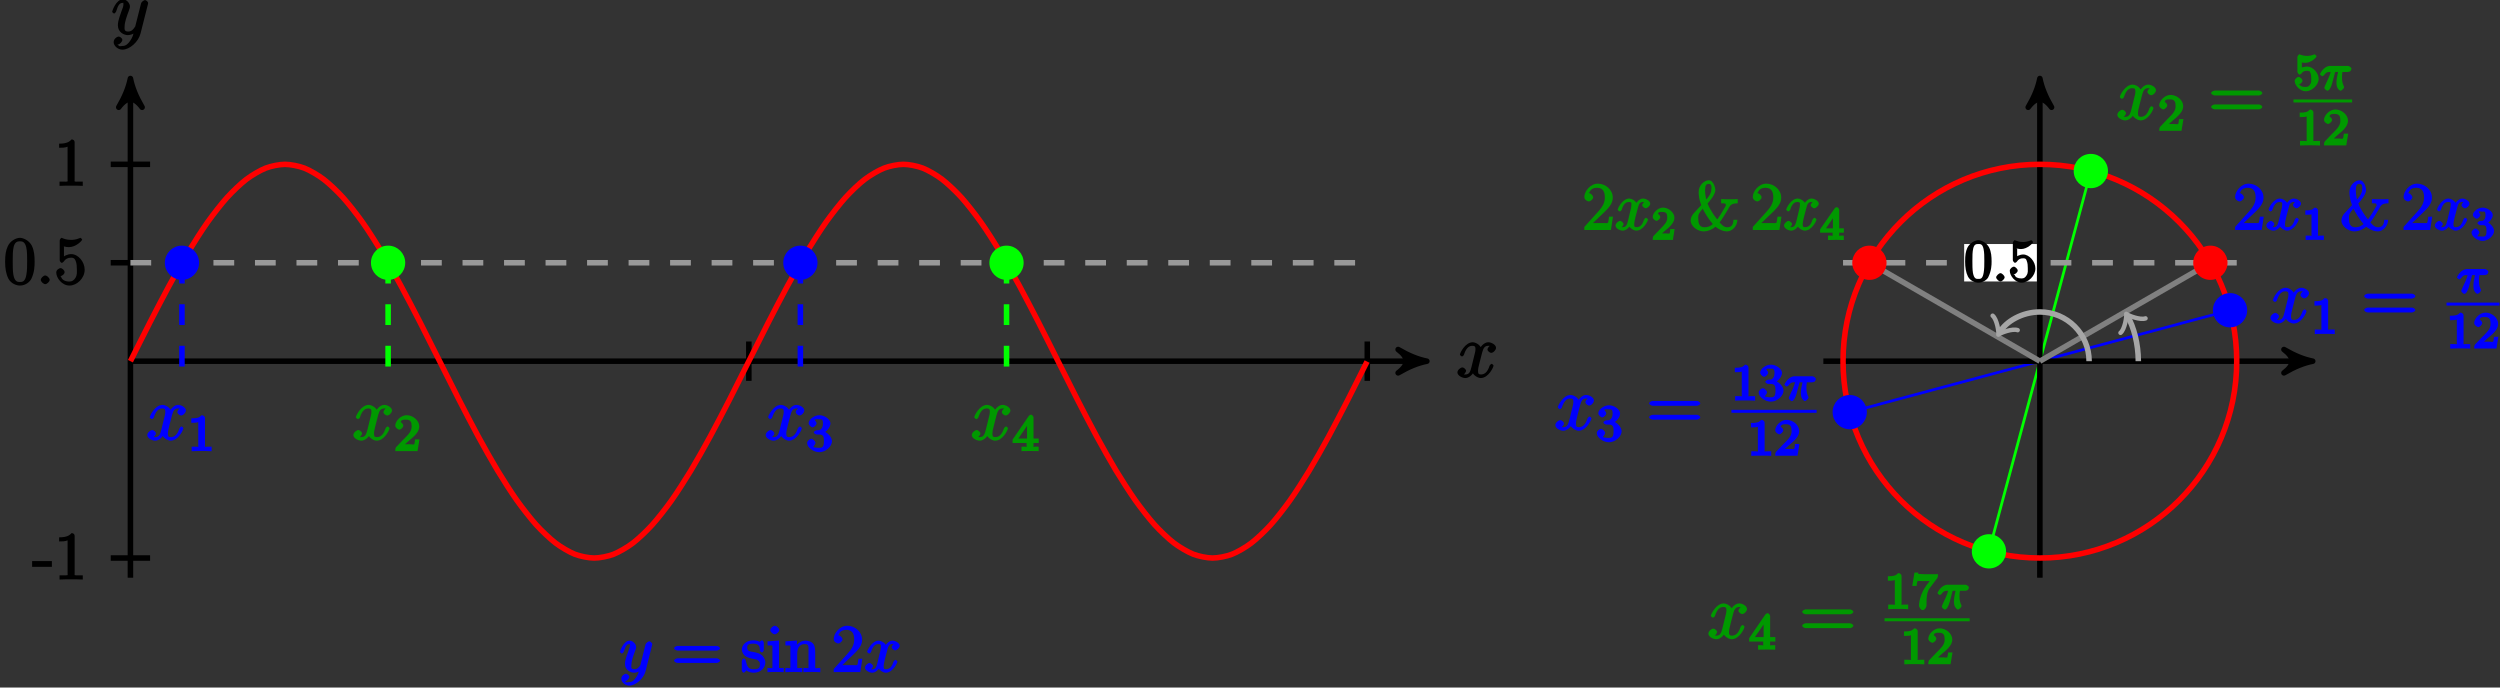 <?xml version="1.0" encoding="UTF-8"?>
<svg xmlns="http://www.w3.org/2000/svg" xmlns:xlink="http://www.w3.org/1999/xlink" width="360pt" height="99pt" viewBox="0 0 360 99" version="1.1">
<rect x="0" y="0" width="360" height="99" fill="#333333" stroke="none"/>
<defs>
<g>
<symbol overflow="visible" id="glyph0-0">
<path style="stroke:none;" d=""/>
</symbol>
<symbol overflow="visible" id="glyph0-1">
<path style="stroke:none;" d="M 5.109 -4.688 C 4.766 -4.625 4.453 -4.219 4.453 -4.016 C 4.453 -3.75 4.828 -3.516 4.984 -3.516 C 5.312 -3.516 5.688 -3.953 5.688 -4.234 C 5.688 -4.688 5.016 -5.047 4.562 -5.047 C 3.906 -5.047 3.375 -4.25 3.266 -4.047 L 3.609 -4.047 C 3.359 -4.859 2.531 -5.047 2.344 -5.047 C 1.234 -5.047 0.484 -3.484 0.484 -3.25 C 0.484 -3.203 0.703 -3 0.781 -3 C 0.859 -3 1 -3.109 1.062 -3.234 C 1.438 -4.453 1.984 -4.531 2.297 -4.531 C 2.781 -4.531 2.719 -4.234 2.719 -3.969 C 2.719 -3.734 2.641 -3.484 2.516 -2.969 L 2.156 -1.5 C 1.984 -0.844 1.859 -0.406 1.281 -0.406 C 1.234 -0.406 1.078 -0.359 0.844 -0.5 L 0.734 -0.25 C 1.125 -0.328 1.375 -0.797 1.375 -0.922 C 1.375 -1.141 1.047 -1.422 0.844 -1.422 C 0.578 -1.422 0.125 -1.047 0.125 -0.703 C 0.125 -0.25 0.812 0.109 1.266 0.109 C 1.781 0.109 2.266 -0.344 2.5 -0.781 L 2.203 -0.891 C 2.375 -0.266 3.094 0.109 3.484 0.109 C 4.594 0.109 5.328 -1.453 5.328 -1.688 C 5.328 -1.75 5.125 -1.938 5.062 -1.938 C 4.969 -1.938 4.781 -1.734 4.75 -1.641 C 4.453 -0.703 4 -0.406 3.516 -0.406 C 3.141 -0.406 3.094 -0.531 3.094 -0.984 C 3.094 -1.219 3.141 -1.391 3.312 -2.094 L 3.688 -3.562 C 3.859 -4.203 4.062 -4.531 4.547 -4.531 C 4.578 -4.531 4.75 -4.578 4.969 -4.438 Z M 5.109 -4.688 "/>
</symbol>
<symbol overflow="visible" id="glyph0-2">
<path style="stroke:none;" d="M 2.703 0.953 C 2.406 1.359 2.125 1.672 1.594 1.672 C 1.469 1.672 1.109 1.812 1.016 1.547 C 0.812 1.469 0.875 1.469 0.891 1.469 C 1.219 1.469 1.594 1.047 1.594 0.797 C 1.594 0.547 1.234 0.312 1.062 0.312 C 0.891 0.312 0.344 0.594 0.344 1.125 C 0.344 1.672 0.984 2.203 1.594 2.203 C 2.672 2.203 3.922 1.062 4.219 -0.141 L 5.281 -4.344 C 5.281 -4.391 5.312 -4.453 5.312 -4.516 C 5.312 -4.688 5.016 -4.938 4.859 -4.938 C 4.766 -4.938 4.359 -4.75 4.281 -4.422 L 3.484 -1.266 C 3.422 -1.062 3.469 -1.156 3.375 -1.031 C 3.172 -0.734 2.938 -0.406 2.422 -0.406 C 1.812 -0.406 1.922 -0.844 1.922 -1.141 C 1.922 -1.75 2.219 -2.578 2.516 -3.359 C 2.625 -3.672 2.688 -3.828 2.688 -4.031 C 2.688 -4.484 2.203 -5.047 1.672 -5.047 C 0.688 -5.047 0.125 -3.344 0.125 -3.25 C 0.125 -3.203 0.328 -3 0.406 -3 C 0.5 -3 0.672 -3.203 0.719 -3.344 C 0.984 -4.25 1.234 -4.531 1.641 -4.531 C 1.75 -4.531 1.75 -4.688 1.75 -4.328 C 1.75 -4.047 1.641 -3.734 1.469 -3.328 C 0.953 -1.922 0.953 -1.562 0.953 -1.297 C 0.953 -0.281 1.859 0.109 2.391 0.109 C 2.703 0.109 3.203 -0.031 3.469 -0.312 L 3.297 -0.484 C 3.141 0.109 3.078 0.422 2.703 0.953 Z M 2.703 0.953 "/>
</symbol>
<symbol overflow="visible" id="glyph1-0">
<path style="stroke:none;" d=""/>
</symbol>
<symbol overflow="visible" id="glyph1-1">
<path style="stroke:none;" d="M 2.766 -1.953 L 2.766 -2.641 L -0.078 -2.641 L -0.078 -1.812 L 2.766 -1.812 Z M 2.766 -1.953 "/>
</symbol>
<symbol overflow="visible" id="glyph1-2">
<path style="stroke:none;" d="M 2.922 -6.281 C 2.922 -6.5 2.75 -6.672 2.484 -6.672 C 2.203 -6.375 1.859 -6.062 0.688 -6.062 L 0.688 -5.469 C 1.094 -5.469 1.562 -5.469 1.906 -5.625 L 1.906 -0.891 C 1.906 -0.547 2.062 -0.594 1.219 -0.594 L 0.75 -0.594 L 0.75 0.016 C 1.188 -0.016 2.109 -0.016 2.422 -0.016 C 2.75 -0.016 3.656 -0.016 4.094 0.016 L 4.094 -0.594 L 3.625 -0.594 C 2.781 -0.594 2.922 -0.547 2.922 -0.891 Z M 2.922 -6.281 "/>
</symbol>
<symbol overflow="visible" id="glyph1-3">
<path style="stroke:none;" d="M 4.453 -3.219 C 4.453 -4 4.406 -4.781 4.062 -5.516 C 3.672 -6.297 2.812 -6.672 2.344 -6.672 C 1.781 -6.672 0.922 -6.234 0.578 -5.438 C 0.312 -4.844 0.203 -4.25 0.203 -3.219 C 0.203 -2.281 0.328 -1.484 0.672 -0.797 C 1.047 -0.078 1.844 0.203 2.328 0.203 C 3.172 0.203 3.766 -0.344 3.984 -0.781 C 4.438 -1.719 4.453 -2.656 4.453 -3.219 Z M 2.328 -0.312 C 2.031 -0.312 1.578 -0.312 1.391 -1.359 C 1.297 -1.938 1.297 -2.656 1.297 -3.328 C 1.297 -4.109 1.297 -4.812 1.438 -5.391 C 1.609 -6.031 1.922 -6.172 2.328 -6.172 C 2.703 -6.172 3.062 -6.094 3.25 -5.281 C 3.375 -4.734 3.375 -3.984 3.375 -3.328 C 3.375 -2.688 3.375 -1.953 3.266 -1.375 C 3.094 -0.328 2.672 -0.312 2.328 -0.312 Z M 2.328 -0.312 "/>
</symbol>
<symbol overflow="visible" id="glyph1-4">
<path style="stroke:none;" d="M 1.938 -0.625 C 1.938 -0.875 1.547 -1.25 1.297 -1.25 C 1.016 -1.25 0.656 -0.859 0.656 -0.625 C 0.656 -0.328 1.078 0 1.297 0 C 1.547 0 1.938 -0.359 1.938 -0.625 Z M 1.938 -0.625 "/>
</symbol>
<symbol overflow="visible" id="glyph1-5">
<path style="stroke:none;" d="M 1.219 -5.484 C 1.641 -5.344 1.969 -5.328 2.078 -5.328 C 3.156 -5.328 4.016 -6.281 4.016 -6.422 C 4.016 -6.453 3.828 -6.672 3.766 -6.672 C 3.75 -6.672 3.734 -6.672 3.641 -6.625 C 3.109 -6.391 2.656 -6.375 2.406 -6.375 C 1.766 -6.375 1.312 -6.562 1.141 -6.641 C 1.078 -6.672 1.047 -6.672 1.047 -6.672 C 0.969 -6.672 0.781 -6.438 0.781 -6.297 L 0.781 -3.453 C 0.781 -3.281 0.969 -3.062 1.078 -3.062 C 1.125 -3.062 1.25 -3.125 1.344 -3.234 C 1.609 -3.641 1.953 -3.812 2.422 -3.812 C 2.938 -3.812 3 -3.5 3.078 -3.344 C 3.234 -2.969 3.25 -2.5 3.25 -2.125 C 3.25 -1.766 3.312 -1.344 3.047 -0.906 C 2.828 -0.562 2.578 -0.375 2.156 -0.375 C 1.531 -0.375 1.078 -0.641 0.969 -1.094 C 0.781 -1.172 0.844 -1.156 0.891 -1.156 C 1.047 -1.156 1.484 -1.406 1.484 -1.734 C 1.484 -2 1.125 -2.312 0.891 -2.312 C 0.719 -2.312 0.281 -2.062 0.281 -1.688 C 0.281 -0.875 1.125 0.203 2.188 0.203 C 3.266 0.203 4.375 -0.859 4.375 -2.078 C 4.375 -3.219 3.438 -4.328 2.438 -4.328 C 1.891 -4.328 1.344 -4.031 1.094 -3.766 L 1.391 -3.656 L 1.391 -5.422 Z M 1.219 -5.484 "/>
</symbol>
<symbol overflow="visible" id="glyph1-6">
<path style="stroke:none;" d="M 6.453 -3.094 C 6.594 -3.094 6.938 -3.25 6.938 -3.422 C 6.938 -3.609 6.594 -3.766 6.453 -3.766 L 0.828 -3.766 C 0.688 -3.766 0.328 -3.609 0.328 -3.438 C 0.328 -3.25 0.672 -3.094 0.828 -3.094 Z M 6.453 -1.312 C 6.594 -1.312 6.938 -1.469 6.938 -1.641 C 6.938 -1.828 6.594 -1.984 6.453 -1.984 L 0.828 -1.984 C 0.688 -1.984 0.328 -1.828 0.328 -1.656 C 0.328 -1.469 0.672 -1.312 0.828 -1.312 Z M 6.453 -1.312 "/>
</symbol>
<symbol overflow="visible" id="glyph1-7">
<path style="stroke:none;" d="M 3.312 -4.203 C 3.312 -4.375 3.141 -4.578 3.047 -4.578 C 2.969 -4.578 2.656 -4.328 2.688 -4.359 C 2.531 -4.469 2.125 -4.578 1.812 -4.578 C 0.656 -4.578 0.141 -3.781 0.141 -3.266 C 0.141 -3.156 0.188 -2.719 0.547 -2.375 C 0.859 -2.109 1.312 -2 1.75 -1.906 C 2.281 -1.812 2.281 -1.828 2.516 -1.641 C 2.688 -1.484 2.75 -1.391 2.75 -1.125 C 2.75 -0.703 2.703 -0.406 1.859 -0.406 C 1.219 -0.406 0.938 -0.609 0.734 -1.562 C 0.688 -1.734 0.625 -1.859 0.625 -1.875 C 0.609 -1.906 0.453 -1.953 0.422 -1.953 C 0.312 -1.953 0.141 -1.75 0.141 -1.578 L 0.141 -0.281 C 0.141 -0.109 0.312 0.094 0.406 0.094 C 0.453 0.094 0.578 0.031 0.75 -0.156 C 0.797 -0.234 0.797 -0.25 0.812 -0.266 C 1.062 0.047 1.703 0.094 1.859 0.094 C 2.875 0.094 3.531 -0.609 3.531 -1.375 C 3.531 -1.891 3.172 -2.297 3.078 -2.391 C 2.734 -2.688 2.359 -2.797 1.734 -2.906 C 1.438 -2.969 0.922 -2.938 0.922 -3.516 C 0.922 -3.812 0.953 -4.094 1.812 -4.094 C 2.844 -4.094 2.719 -3.359 2.75 -3.062 C 2.75 -2.984 3 -2.828 3.031 -2.828 C 3.141 -2.828 3.312 -3.031 3.312 -3.203 Z M 3.312 -4.203 "/>
</symbol>
<symbol overflow="visible" id="glyph1-8">
<path style="stroke:none;" d="M 1.844 -6.047 C 1.844 -6.297 1.469 -6.672 1.188 -6.672 C 0.953 -6.672 0.547 -6.312 0.547 -6.047 C 0.547 -5.766 0.969 -5.438 1.188 -5.438 C 1.484 -5.438 1.844 -5.828 1.844 -6.047 Z M 0.156 -4.266 L 0.156 -3.828 C 0.953 -3.828 0.859 -3.938 0.859 -3.469 L 0.859 -0.859 C 0.859 -0.438 0.938 -0.594 0.141 -0.594 L 0.141 0.016 C 0.578 -0.016 1.047 -0.016 1.312 -0.016 C 1.422 -0.016 1.984 -0.016 2.484 0.016 L 2.484 -0.594 C 1.688 -0.594 1.812 -0.484 1.812 -0.844 L 1.812 -4.547 L 0.156 -4.422 Z M 0.156 -4.266 "/>
</symbol>
<symbol overflow="visible" id="glyph1-9">
<path style="stroke:none;" d="M 4.422 -2.484 C 4.422 -3.359 4.375 -3.75 4.156 -4.047 C 3.875 -4.422 3.312 -4.531 2.984 -4.531 C 2.062 -4.531 1.516 -3.578 1.5 -3.547 L 1.781 -3.547 L 1.781 -4.547 L 0.125 -4.422 L 0.125 -3.828 C 0.953 -3.828 0.844 -3.922 0.844 -3.453 L 0.844 -0.859 C 0.844 -0.438 0.922 -0.594 0.125 -0.594 L 0.125 0.016 C 0.547 -0.016 1.078 -0.016 1.344 -0.016 C 1.609 -0.016 2.125 -0.016 2.547 0.016 L 2.547 -0.594 C 1.766 -0.594 1.828 -0.438 1.828 -0.859 L 1.828 -2.641 C 1.828 -3.641 2.312 -4.031 2.906 -4.031 C 3.5 -4.031 3.453 -3.688 3.453 -3.109 L 3.453 -0.859 C 3.453 -0.438 3.531 -0.594 2.719 -0.594 L 2.719 0.016 C 3.156 -0.016 3.672 -0.016 3.938 -0.016 C 4.219 -0.016 4.734 -0.016 5.156 0.016 L 5.156 -0.594 C 4.5 -0.594 4.438 -0.438 4.422 -0.719 Z M 4.422 -2.484 "/>
</symbol>
<symbol overflow="visible" id="glyph1-10">
<path style="stroke:none;" d="M 4.203 -1.922 L 3.844 -1.922 C 3.781 -1.594 3.766 -1.188 3.672 -1.031 C 3.609 -0.953 3.188 -1 2.891 -1 L 1.125 -1 L 1.25 -0.734 C 1.5 -0.953 2.078 -1.562 2.328 -1.781 C 3.781 -3.125 4.375 -3.734 4.375 -4.672 C 4.375 -5.781 3.344 -6.672 2.234 -6.672 C 1.125 -6.672 0.281 -5.562 0.281 -4.75 C 0.281 -4.25 0.891 -4.109 0.922 -4.109 C 1.125 -4.109 1.547 -4.406 1.547 -4.703 C 1.547 -4.969 1.188 -5.312 0.922 -5.312 C 0.828 -5.312 0.812 -5.312 1.016 -5.391 C 1.141 -5.797 1.484 -6.078 2.109 -6.078 C 2.922 -6.078 3.234 -5.562 3.234 -4.672 C 3.234 -3.859 2.828 -3.266 2.281 -2.656 L 0.281 -0.438 L 0.281 0 L 4.109 0 L 4.406 -1.922 Z M 4.203 -1.922 "/>
</symbol>
<symbol overflow="visible" id="glyph1-11">
<path style="stroke:none;" d="M 0.625 -2.375 C 0.453 -2.188 0.203 -1.766 0.203 -1.375 C 0.203 -0.547 1.188 0.203 2.078 0.203 C 2.719 0.203 3.406 -0.125 3.781 -0.469 C 3.906 -0.375 4.625 0.203 5.438 0.203 C 6.156 0.203 6.906 -0.5 6.938 -1.469 L 6.375 -1.469 C 6.344 -0.578 5.938 -0.391 5.469 -0.391 C 5 -0.391 4.688 -0.734 4.375 -1.094 C 4.734 -1.547 5.062 -2.109 5.562 -2.938 C 5.891 -3.531 5.969 -3.828 6.984 -3.844 L 6.984 -4.453 C 6.5 -4.422 6.172 -4.422 5.859 -4.422 C 5.609 -4.422 4.984 -4.422 4.594 -4.453 L 4.594 -3.844 C 5.172 -3.844 5.266 -3.844 5.266 -3.578 C 5.266 -3.531 5.312 -3.594 5.281 -3.516 C 5.094 -3.172 4.828 -2.734 4.594 -2.344 C 4.25 -1.781 3.953 -1.422 4.031 -1.531 C 3.984 -1.578 3.062 -2.703 2.641 -3.812 C 2.828 -4.016 3.766 -5.062 3.766 -5.781 C 3.766 -5.875 3.578 -7.156 2.797 -7.156 C 2.203 -7.156 1.359 -6.469 1.359 -5.469 C 1.359 -5.016 1.438 -4.375 1.688 -3.703 C 1.703 -3.641 1.734 -3.562 1.734 -3.547 C 1.734 -3.516 1.734 -3.578 1.719 -3.562 Z M 2.562 -4.062 C 2.359 -4.625 2.281 -5.266 2.281 -5.688 C 2.281 -6.469 2.469 -6.641 2.812 -6.641 C 3.344 -6.641 3.188 -5.969 3.188 -5.781 C 3.188 -5.156 2.469 -4.406 2.453 -4.391 Z M 1.812 -3.344 C 2.203 -2.469 2.891 -1.422 3.391 -0.859 C 2.906 -0.406 2.453 -0.391 2.172 -0.391 C 1.391 -0.391 1.297 -1.094 1.297 -1.672 C 1.297 -1.922 1.266 -2.219 1.562 -2.594 C 1.594 -2.703 2.031 -3.141 1.953 -3.047 Z M 1.812 -3.344 "/>
</symbol>
<symbol overflow="visible" id="glyph2-0">
<path style="stroke:none;" d=""/>
</symbol>
<symbol overflow="visible" id="glyph2-1">
<path style="stroke:none;" d="M 2.453 -4.766 C 2.453 -4.969 2.234 -5.172 1.969 -5.172 C 1.609 -4.812 1.375 -4.719 0.484 -4.719 L 0.484 -4.078 C 0.875 -4.078 1.266 -4.078 1.484 -4.172 L 1.484 -0.781 C 1.484 -0.531 1.656 -0.641 0.984 -0.641 L 0.531 -0.641 L 0.531 0.016 C 1.031 -0.016 1.641 -0.016 1.969 -0.016 C 2.281 -0.016 2.906 -0.016 3.406 0.016 L 3.406 -0.641 L 2.953 -0.641 C 2.281 -0.641 2.453 -0.531 2.453 -0.781 Z M 2.453 -4.766 "/>
</symbol>
<symbol overflow="visible" id="glyph2-2">
<path style="stroke:none;" d="M 2.156 -1.516 C 2.281 -1.625 2.578 -1.859 2.688 -1.969 C 3.141 -2.375 3.625 -2.906 3.625 -3.562 C 3.625 -4.422 2.703 -5.172 1.812 -5.172 C 0.953 -5.172 0.172 -4.312 0.172 -3.672 C 0.172 -3.328 0.656 -3.078 0.766 -3.078 C 0.906 -3.078 1.328 -3.391 1.328 -3.656 C 1.328 -4.031 0.781 -4.234 0.969 -4.234 C 1.094 -4.547 1.375 -4.531 1.734 -4.531 C 2.391 -4.531 2.531 -4.172 2.531 -3.562 C 2.531 -2.812 2.078 -2.406 1.219 -1.547 L 0.328 -0.609 C 0.234 -0.531 0.172 -0.375 0.172 0 L 3.375 0 L 3.656 -1.688 L 3.031 -1.688 C 2.969 -1.344 2.969 -1.125 2.891 -0.984 C 2.844 -0.922 2.453 -0.984 2.328 -0.984 L 1.047 -0.984 L 1.188 -0.641 Z M 2.156 -1.516 "/>
</symbol>
<symbol overflow="visible" id="glyph2-3">
<path style="stroke:none;" d="M 1.812 -2.391 C 2.375 -2.391 2.531 -2.188 2.531 -1.422 C 2.531 -0.531 2.234 -0.469 1.844 -0.469 C 1.453 -0.469 1.047 -0.547 1.031 -0.594 C 0.922 -0.594 1.312 -0.953 1.312 -1.188 C 1.312 -1.422 0.938 -1.781 0.703 -1.781 C 0.516 -1.781 0.109 -1.469 0.109 -1.172 C 0.109 -0.5 1.047 0.156 1.859 0.156 C 2.812 0.156 3.688 -0.703 3.688 -1.422 C 3.688 -2.016 3.016 -2.766 2.281 -2.922 L 2.281 -2.531 C 2.844 -2.719 3.469 -3.406 3.469 -3.984 C 3.469 -4.562 2.625 -5.172 1.875 -5.172 C 1.109 -5.172 0.328 -4.547 0.328 -4.016 C 0.328 -3.75 0.703 -3.422 0.891 -3.422 C 1.125 -3.422 1.469 -3.781 1.469 -4 C 1.469 -4.266 1.031 -4.562 1.266 -4.547 C 1.312 -4.625 1.734 -4.578 1.859 -4.578 C 2.047 -4.578 2.391 -4.719 2.391 -3.984 C 2.391 -3.484 2.234 -3.328 2.141 -3.203 C 1.922 -2.984 1.906 -3.031 1.469 -3 C 1.328 -3 1.062 -2.797 1.062 -2.703 C 1.062 -2.594 1.328 -2.391 1.453 -2.391 Z M 1.812 -2.391 "/>
</symbol>
<symbol overflow="visible" id="glyph2-4">
<path style="stroke:none;" d="M 3.031 -4.844 C 3.031 -4.984 2.828 -5.25 2.672 -5.25 C 2.578 -5.25 2.438 -5.172 2.359 -5.078 L 0.016 -1.656 L 0.016 -1.172 L 2.031 -1.172 L 2.031 -0.781 C 2.031 -0.516 2.219 -0.641 1.656 -0.641 L 1.297 -0.641 L 1.297 0 C 2.109 -0.016 2.125 -0.016 2.531 -0.016 C 2.938 -0.016 2.953 -0.016 3.766 0 L 3.766 -0.641 L 3.406 -0.641 C 2.844 -0.641 3.031 -0.516 3.031 -0.781 L 3.031 -1.172 L 3.781 -1.172 L 3.781 -1.812 L 3.031 -1.812 Z M 2.094 -4.266 L 2.094 -1.812 L 0.844 -1.812 L 2.422 -4.109 Z M 2.094 -4.266 "/>
</symbol>
<symbol overflow="visible" id="glyph2-5">
<path style="stroke:none;" d="M 1 -4.031 C 1.094 -4 1.391 -3.938 1.688 -3.938 C 2.578 -3.938 3.328 -4.766 3.328 -4.875 C 3.328 -4.953 3.078 -5.172 3.047 -5.172 C 3.031 -5.172 2.875 -5.109 2.844 -5.094 C 2.672 -5.031 2.344 -4.938 1.953 -4.938 C 1.531 -4.938 1.172 -5.047 1.047 -5.094 C 1.016 -5.109 0.875 -5.172 0.859 -5.172 C 0.766 -5.172 0.562 -4.891 0.562 -4.766 L 0.562 -2.656 C 0.562 -2.531 0.766 -2.25 0.875 -2.25 C 0.938 -2.25 1.094 -2.328 1.141 -2.391 C 1.219 -2.5 1.359 -2.797 1.969 -2.797 C 2.359 -2.797 2.359 -2.672 2.422 -2.531 C 2.547 -2.281 2.562 -1.953 2.562 -1.672 C 2.562 -1.406 2.609 -1.156 2.406 -0.844 C 2.281 -0.625 2.125 -0.469 1.75 -0.469 C 1.281 -0.469 1.031 -0.562 0.969 -0.719 C 0.688 -0.812 0.719 -0.812 0.734 -0.812 C 0.938 -0.812 1.297 -1.141 1.297 -1.375 C 1.297 -1.641 0.875 -1.922 0.734 -1.922 C 0.609 -1.922 0.172 -1.656 0.172 -1.344 C 0.172 -0.703 0.938 0.156 1.766 0.156 C 2.656 0.156 3.625 -0.75 3.625 -1.641 C 3.625 -2.469 2.812 -3.406 1.969 -3.406 C 1.609 -3.406 1.141 -3.234 1.203 -3.297 L 1.203 -3.969 Z M 1 -4.031 "/>
</symbol>
<symbol overflow="visible" id="glyph2-6">
<path style="stroke:none;" d="M 3.766 -4.422 C 3.828 -4.5 3.891 -4.656 3.891 -5.016 L 1.875 -5.016 C 1.688 -5.016 1.469 -5.031 1.297 -5.047 C 0.922 -5.078 1.109 -4.938 1.047 -5.25 L 0.5 -5.25 L 0.188 -3.328 L 0.812 -3.328 C 0.859 -3.641 0.875 -4 1 -4.062 C 0.922 -4.031 1.453 -4.031 1.562 -4.031 L 2.688 -4.031 L 2.203 -3.375 C 1.391 -2.281 1.156 -1.016 1.156 -0.453 C 1.156 -0.375 1.359 0.156 1.688 0.156 C 2.031 0.156 2.234 -0.375 2.234 -0.453 L 2.234 -0.797 C 2.234 -1.844 2.344 -2.531 2.688 -3 Z M 3.766 -4.422 "/>
</symbol>
<symbol overflow="visible" id="glyph3-0">
<path style="stroke:none;" d=""/>
</symbol>
<symbol overflow="visible" id="glyph3-1">
<path style="stroke:none;" d="M 2.391 0.797 C 2.125 1.172 1.891 1.438 1.422 1.438 C 1.297 1.438 1.016 1.594 0.953 1.391 C 0.734 1.312 0.781 1.312 0.797 1.312 C 1.078 1.312 1.438 0.906 1.438 0.688 C 1.438 0.469 1.094 0.234 0.953 0.234 C 0.797 0.234 0.281 0.5 0.281 0.969 C 0.281 1.469 0.875 1.953 1.422 1.953 C 2.375 1.953 3.516 0.922 3.781 -0.141 L 4.719 -3.875 C 4.719 -3.922 4.75 -3.984 4.75 -4.031 C 4.75 -4.172 4.453 -4.438 4.312 -4.438 C 4.234 -4.438 3.844 -4.234 3.766 -3.953 L 3.062 -1.141 C 3.016 -0.969 3.062 -1.062 3 -0.953 C 2.797 -0.688 2.609 -0.406 2.156 -0.406 C 1.609 -0.406 1.734 -0.781 1.734 -1.031 C 1.734 -1.578 2 -2.312 2.25 -3 C 2.359 -3.281 2.422 -3.406 2.422 -3.609 C 2.422 -4 1.953 -4.531 1.484 -4.531 C 0.609 -4.531 0.078 -2.984 0.078 -2.906 C 0.078 -2.875 0.297 -2.672 0.359 -2.672 C 0.453 -2.672 0.625 -2.859 0.672 -3 C 0.906 -3.797 1.094 -4.031 1.469 -4.031 C 1.547 -4.031 1.531 -4.172 1.531 -3.859 C 1.531 -3.609 1.422 -3.344 1.281 -2.969 C 0.812 -1.719 0.812 -1.406 0.812 -1.172 C 0.812 -0.266 1.641 0.094 2.125 0.094 C 2.406 0.094 2.859 -0.031 3.078 -0.266 L 2.891 -0.438 C 2.766 0.078 2.719 0.328 2.391 0.797 Z M 2.391 0.797 "/>
</symbol>
<symbol overflow="visible" id="glyph3-2">
<path style="stroke:none;" d="M 4.531 -4.219 C 4.234 -4.156 3.938 -3.766 3.938 -3.578 C 3.938 -3.359 4.297 -3.125 4.422 -3.125 C 4.719 -3.125 5.094 -3.531 5.094 -3.781 C 5.094 -4.188 4.453 -4.531 4.047 -4.531 C 3.469 -4.531 2.969 -3.797 2.875 -3.609 L 3.234 -3.609 C 3.016 -4.328 2.25 -4.531 2.078 -4.531 C 1.094 -4.531 0.406 -3.125 0.406 -2.906 C 0.406 -2.875 0.625 -2.672 0.688 -2.672 C 0.766 -2.672 0.906 -2.766 0.969 -2.891 C 1.297 -3.984 1.766 -4.031 2.047 -4.031 C 2.484 -4.031 2.375 -3.781 2.375 -3.547 C 2.375 -3.344 2.328 -3.125 2.203 -2.656 L 1.891 -1.344 C 1.734 -0.781 1.641 -0.406 1.141 -0.406 C 1.094 -0.406 0.969 -0.359 0.766 -0.484 L 0.656 -0.219 C 1 -0.281 1.25 -0.734 1.25 -0.844 C 1.25 -1.031 0.922 -1.312 0.75 -1.312 C 0.516 -1.312 0.094 -0.953 0.094 -0.641 C 0.094 -0.234 0.719 0.094 1.125 0.094 C 1.594 0.094 2.031 -0.312 2.234 -0.703 L 1.938 -0.812 C 2.078 -0.25 2.75 0.094 3.094 0.094 C 4.078 0.094 4.766 -1.312 4.766 -1.516 C 4.766 -1.562 4.547 -1.766 4.5 -1.766 C 4.406 -1.766 4.219 -1.562 4.188 -1.484 C 3.938 -0.641 3.562 -0.406 3.125 -0.406 C 2.797 -0.406 2.781 -0.5 2.781 -0.891 C 2.781 -1.094 2.828 -1.25 2.969 -1.891 L 3.312 -3.188 C 3.453 -3.766 3.609 -4.031 4.047 -4.031 C 4.062 -4.031 4.203 -4.078 4.406 -3.953 Z M 4.531 -4.219 "/>
</symbol>
<symbol overflow="visible" id="glyph4-0">
<path style="stroke:none;" d=""/>
</symbol>
<symbol overflow="visible" id="glyph4-1">
<path style="stroke:none;" d="M 7.266 -3.484 C 7.422 -3.484 7.766 -3.641 7.766 -3.828 C 7.766 -4.031 7.422 -4.188 7.266 -4.188 L 0.922 -4.188 C 0.781 -4.188 0.406 -4.031 0.406 -3.844 C 0.406 -3.641 0.766 -3.484 0.922 -3.484 Z M 7.266 -1.484 C 7.422 -1.484 7.766 -1.641 7.766 -1.828 C 7.766 -2.031 7.422 -2.188 7.266 -2.188 L 0.922 -2.188 C 0.781 -2.188 0.406 -2.031 0.406 -1.844 C 0.406 -1.641 0.766 -1.484 0.922 -1.484 Z M 7.266 -1.484 "/>
</symbol>
<symbol overflow="visible" id="glyph5-0">
<path style="stroke:none;" d=""/>
</symbol>
<symbol overflow="visible" id="glyph5-1">
<path style="stroke:none;" d="M 2.031 -2.625 L 2.609 -2.625 C 2.516 -2.172 2.375 -1.641 2.375 -1.109 C 2.375 -1.047 2.375 -0.75 2.453 -0.484 C 2.547 -0.188 2.828 0.078 2.953 0.078 C 3.109 0.078 3.469 -0.266 3.469 -0.438 C 3.469 -0.484 3.469 -0.5 3.438 -0.562 C 3.281 -0.891 3.172 -1.234 3.172 -1.828 C 3.172 -2 3.172 -2.297 3.234 -2.625 L 3.953 -2.625 C 4.078 -2.625 4.281 -2.672 4.359 -2.734 C 4.453 -2.812 4.531 -3.047 4.531 -3.094 C 4.531 -3.297 4.156 -3.5 4.031 -3.5 L 1.438 -3.5 C 1.297 -3.5 0.875 -3.422 0.531 -3.078 C 0.266 -2.828 0 -2.359 0 -2.312 C 0 -2.25 0.266 -2.016 0.312 -2.016 C 0.391 -2.016 0.531 -2.094 0.578 -2.156 C 0.938 -2.672 1.219 -2.625 1.391 -2.625 L 1.547 -2.625 C 1.391 -2.062 1.062 -1.328 0.875 -0.969 C 0.703 -0.562 0.625 -0.422 0.625 -0.344 C 0.625 -0.203 0.953 0.078 1.062 0.078 C 1.328 0.078 1.594 -0.406 1.75 -0.984 L 2.188 -2.625 Z M 2.031 -2.625 "/>
</symbol>
<symbol overflow="visible" id="glyph6-0">
<path style="stroke:none;" d=""/>
</symbol>
<symbol overflow="visible" id="glyph6-1">
<path style="stroke:none;" d="M 2.219 -4.266 C 2.219 -4.438 1.984 -4.656 1.734 -4.656 C 1.406 -4.344 1.219 -4.25 0.391 -4.25 L 0.391 -3.625 C 0.781 -3.625 1.125 -3.625 1.281 -3.688 L 1.281 -0.734 C 1.281 -0.5 1.484 -0.625 0.875 -0.625 L 0.438 -0.625 L 0.438 0.016 C 0.906 -0.016 1.453 -0.016 1.75 -0.016 C 2.031 -0.016 2.594 -0.016 3.062 0.016 L 3.062 -0.625 L 2.625 -0.625 C 2.016 -0.625 2.219 -0.5 2.219 -0.734 Z M 2.219 -4.266 "/>
</symbol>
<symbol overflow="visible" id="glyph6-2">
<path style="stroke:none;" d="M 1.609 -2.125 C 2.109 -2.125 2.219 -1.969 2.219 -1.297 C 2.219 -0.5 1.984 -0.484 1.641 -0.484 C 1.297 -0.484 0.969 -0.547 0.969 -0.516 C 0.828 -0.516 1.188 -0.875 1.188 -1.094 C 1.188 -1.297 0.828 -1.656 0.625 -1.656 C 0.453 -1.656 0.062 -1.328 0.062 -1.078 C 0.062 -0.469 0.938 0.141 1.656 0.141 C 2.5 0.141 3.312 -0.656 3.312 -1.297 C 3.312 -1.828 2.672 -2.531 2.031 -2.672 L 2.031 -2.25 C 2.531 -2.422 3.125 -3.062 3.125 -3.578 C 3.125 -4.094 2.328 -4.656 1.672 -4.656 C 0.984 -4.656 0.25 -4.078 0.25 -3.594 C 0.25 -3.359 0.625 -3.047 0.797 -3.047 C 1 -3.047 1.328 -3.391 1.328 -3.578 C 1.328 -3.812 0.922 -4.125 1.188 -4.109 C 1.188 -4.125 1.531 -4.078 1.656 -4.078 C 1.812 -4.078 2.078 -4.234 2.078 -3.578 C 2.078 -3.125 1.969 -3.016 1.875 -2.906 C 1.688 -2.703 1.688 -2.766 1.297 -2.734 C 1.172 -2.734 0.906 -2.516 0.906 -2.422 C 0.906 -2.344 1.188 -2.125 1.297 -2.125 Z M 1.609 -2.125 "/>
</symbol>
<symbol overflow="visible" id="glyph6-3">
<path style="stroke:none;" d="M 1.938 -1.359 C 2.047 -1.453 2.312 -1.672 2.422 -1.766 C 2.812 -2.125 3.25 -2.625 3.25 -3.203 C 3.25 -3.953 2.406 -4.656 1.609 -4.656 C 0.844 -4.656 0.125 -3.875 0.125 -3.297 C 0.125 -2.984 0.594 -2.734 0.672 -2.734 C 0.812 -2.734 1.219 -3.047 1.219 -3.281 C 1.219 -3.609 0.688 -3.828 0.906 -3.828 C 1 -4.078 1.219 -4.031 1.531 -4.031 C 2.125 -4.031 2.219 -3.734 2.219 -3.203 C 2.219 -2.531 1.812 -2.203 1.062 -1.422 L 0.266 -0.594 C 0.188 -0.531 0.125 -0.375 0.125 0 L 3.031 0 L 3.281 -1.562 L 2.656 -1.562 C 2.609 -1.219 2.625 -1.047 2.547 -0.938 C 2.5 -0.875 2.172 -0.938 2.078 -0.938 L 0.938 -0.938 L 1.078 -0.594 Z M 1.938 -1.359 "/>
</symbol>
<symbol overflow="visible" id="glyph6-4">
<path style="stroke:none;" d="M 2.719 -4.328 C 2.719 -4.469 2.516 -4.719 2.375 -4.719 C 2.297 -4.719 2.141 -4.656 2.078 -4.562 L -0.031 -1.531 L -0.031 -1.047 L 1.766 -1.047 L 1.766 -0.734 C 1.766 -0.484 1.969 -0.625 1.484 -0.625 L 1.109 -0.625 L 1.109 0.016 C 1.875 -0.016 1.891 -0.016 2.25 -0.016 C 2.609 -0.016 2.625 -0.016 3.375 0.016 L 3.375 -0.625 L 3.016 -0.625 C 2.531 -0.625 2.719 -0.484 2.719 -0.734 L 2.719 -1.047 L 3.391 -1.047 L 3.391 -1.672 L 2.719 -1.672 Z M 1.812 -3.812 L 1.812 -1.672 L 0.812 -1.672 L 2.188 -3.672 Z M 1.812 -3.812 "/>
</symbol>
<symbol overflow="visible" id="glyph7-0">
<path style="stroke:none;" d=""/>
</symbol>
<symbol overflow="visible" id="glyph7-1">
<path style="stroke:none;" d="M 3.953 -2.875 C 3.953 -3.562 3.906 -4.25 3.609 -4.875 C 3.266 -5.578 2.469 -5.953 2.047 -5.953 C 1.562 -5.953 0.766 -5.516 0.453 -4.828 C 0.219 -4.297 0.141 -3.781 0.141 -2.875 C 0.141 -2.062 0.25 -1.312 0.547 -0.719 C 0.875 -0.078 1.609 0.172 2.047 0.172 C 2.766 0.172 3.328 -0.312 3.469 -0.609 C 3.938 -1.562 3.953 -2.391 3.953 -2.875 Z M 2.047 -0.375 C 1.781 -0.375 1.438 -0.328 1.266 -1.25 C 1.188 -1.75 1.188 -2.391 1.188 -2.969 C 1.188 -3.656 1.188 -4.281 1.312 -4.781 C 1.453 -5.328 1.688 -5.406 2.047 -5.406 C 2.359 -5.406 2.641 -5.406 2.797 -4.688 C 2.906 -4.203 2.906 -3.547 2.906 -2.969 C 2.906 -2.406 2.906 -1.781 2.812 -1.266 C 2.656 -0.344 2.344 -0.375 2.047 -0.375 Z M 2.047 -0.375 "/>
</symbol>
<symbol overflow="visible" id="glyph7-2">
<path style="stroke:none;" d="M 1.078 -4.797 C 1.438 -4.688 1.719 -4.672 1.812 -4.672 C 2.766 -4.672 3.562 -5.562 3.562 -5.672 C 3.562 -5.719 3.344 -5.953 3.297 -5.953 C 3.281 -5.953 3.266 -5.953 3.188 -5.906 C 2.719 -5.719 2.312 -5.688 2.109 -5.688 C 1.547 -5.688 1.156 -5.859 1 -5.922 C 0.938 -5.953 0.922 -5.953 0.906 -5.953 C 0.844 -5.953 0.641 -5.703 0.641 -5.562 L 0.641 -3.078 C 0.641 -2.938 0.844 -2.688 0.953 -2.688 C 0.984 -2.688 1.141 -2.75 1.219 -2.859 C 1.453 -3.203 1.703 -3.344 2.125 -3.344 C 2.578 -3.344 2.578 -3.125 2.641 -2.984 C 2.781 -2.656 2.797 -2.25 2.797 -1.922 C 2.797 -1.609 2.859 -1.266 2.625 -0.891 C 2.438 -0.594 2.266 -0.438 1.891 -0.438 C 1.344 -0.438 1 -0.625 0.922 -0.922 C 0.688 -1.016 0.734 -1.016 0.781 -1.016 C 0.922 -1.016 1.344 -1.297 1.344 -1.578 C 1.344 -1.812 0.984 -2.141 0.781 -2.141 C 0.625 -2.141 0.203 -1.875 0.203 -1.547 C 0.203 -0.828 0.984 0.172 1.906 0.172 C 2.859 0.172 3.891 -0.812 3.891 -1.875 C 3.891 -2.875 3.016 -3.891 2.141 -3.891 C 1.656 -3.891 1.141 -3.625 0.922 -3.391 L 1.266 -3.266 L 1.266 -4.719 Z M 1.078 -4.797 "/>
</symbol>
<symbol overflow="visible" id="glyph8-0">
<path style="stroke:none;" d=""/>
</symbol>
<symbol overflow="visible" id="glyph8-1">
<path style="stroke:none;" d="M 1.734 -0.594 C 1.734 -0.844 1.344 -1.203 1.141 -1.203 C 0.891 -1.203 0.516 -0.797 0.516 -0.609 C 0.516 -0.359 0.922 0 1.125 0 C 1.375 0 1.734 -0.391 1.734 -0.594 Z M 1.734 -0.594 "/>
</symbol>
</g>
</defs>
<g id="surface1">
<path style="fill:none;stroke-width:0.797;stroke-linecap:butt;stroke-linejoin:miter;stroke:rgb(0%,0%,0%);stroke-opacity:1;stroke-miterlimit:10;" d="M 0.001 -0.002 L 185.654 -0.002 " transform="matrix(1,0,0,-1,18.78,52.01)"/>
<path style="fill-rule:nonzero;fill:rgb(0%,0%,0%);fill-opacity:1;stroke-width:0.797;stroke-linecap:butt;stroke-linejoin:round;stroke:rgb(0%,0%,0%);stroke-opacity:1;stroke-miterlimit:10;" d="M 1.034 -0.002 C -0.259 0.26 -1.556 0.776 -3.106 1.682 C -1.556 0.518 -1.556 -0.517 -3.106 -1.685 C -1.556 -0.775 -0.259 -0.26 1.034 -0.002 Z M 1.034 -0.002 " transform="matrix(1,0,0,-1,204.435,52.01)"/>
<g style="fill:rgb(0%,0%,0%);fill-opacity:1;">
  <use xlink:href="#glyph0-1" x="209.742" y="54.329"/>
</g>
<path style="fill:none;stroke-width:0.797;stroke-linecap:butt;stroke-linejoin:miter;stroke:rgb(0%,0%,0%);stroke-opacity:1;stroke-miterlimit:10;" d="M 0.001 -31.181 L 0.001 39.666 " transform="matrix(1,0,0,-1,18.78,52.01)"/>
<path style="fill-rule:nonzero;fill:rgb(0%,0%,0%);fill-opacity:1;stroke-width:0.797;stroke-linecap:butt;stroke-linejoin:round;stroke:rgb(0%,0%,0%);stroke-opacity:1;stroke-miterlimit:10;" d="M 1.037 -0.001 C -0.26 0.26 -1.553 0.776 -3.107 1.682 C -1.553 0.518 -1.553 -0.517 -3.107 -1.685 C -1.553 -0.779 -0.26 -0.259 1.037 -0.001 Z M 1.037 -0.001 " transform="matrix(0,-1,-1,0,18.78,12.342)"/>
<g style="fill:rgb(0%,0%,0%);fill-opacity:1;">
  <use xlink:href="#glyph0-2" x="16.022" y="4.949"/>
</g>
<path style="fill:none;stroke-width:0.797;stroke-linecap:butt;stroke-linejoin:miter;stroke:rgb(0%,0%,0%);stroke-opacity:1;stroke-miterlimit:10;" d="M 2.833 -28.345 L -2.835 -28.345 " transform="matrix(1,0,0,-1,18.78,52.01)"/>
<g style="fill:rgb(0%,0%,0%);fill-opacity:1;">
  <use xlink:href="#glyph1-1" x="4.704" y="83.438"/>
  <use xlink:href="#glyph1-2" x="7.826" y="83.438"/>
</g>
<path style="fill:none;stroke-width:0.797;stroke-linecap:butt;stroke-linejoin:miter;stroke:rgb(0%,0%,0%);stroke-opacity:1;stroke-miterlimit:10;" d="M 2.833 14.174 L -2.835 14.174 " transform="matrix(1,0,0,-1,18.78,52.01)"/>
<g style="fill:rgb(0%,0%,0%);fill-opacity:1;">
  <use xlink:href="#glyph1-3" x="0.534" y="40.918"/>
  <use xlink:href="#glyph1-4" x="5.217" y="40.918"/>
  <use xlink:href="#glyph1-5" x="7.818" y="40.918"/>
</g>
<path style="fill:none;stroke-width:0.797;stroke-linecap:butt;stroke-linejoin:miter;stroke:rgb(0%,0%,0%);stroke-opacity:1;stroke-miterlimit:10;" d="M 2.833 28.346 L -2.835 28.346 " transform="matrix(1,0,0,-1,18.78,52.01)"/>
<g style="fill:rgb(0%,0%,0%);fill-opacity:1;">
  <use xlink:href="#glyph1-2" x="7.824" y="26.748"/>
</g>
<path style="fill:none;stroke-width:0.797;stroke-linecap:butt;stroke-linejoin:miter;stroke:rgb(0%,0%,100%);stroke-opacity:1;stroke-dasharray:2.989,2.989;stroke-miterlimit:10;" d="M 7.419 14.174 L 7.419 -2.834 " transform="matrix(1,0,0,-1,18.78,52.01)"/>
<g style="fill:rgb(0%,0%,100%);fill-opacity:1;">
  <use xlink:href="#glyph0-1" x="21.082" y="63.349"/>
</g>
<g style="fill:rgb(0%,0%,100%);fill-opacity:1;">
  <use xlink:href="#glyph2-1" x="27.067" y="64.96"/>
</g>
<path style="fill:none;stroke-width:0.797;stroke-linecap:butt;stroke-linejoin:miter;stroke:rgb(0%,100%,0%);stroke-opacity:1;stroke-dasharray:2.989,2.989;stroke-miterlimit:10;" d="M 37.107 14.174 L 37.107 -2.834 " transform="matrix(1,0,0,-1,18.78,52.01)"/>
<g style="fill:rgb(0%,59.999%,0%);fill-opacity:1;">
  <use xlink:href="#glyph0-1" x="50.762" y="63.349"/>
</g>
<g style="fill:rgb(0%,59.999%,0%);fill-opacity:1;">
  <use xlink:href="#glyph2-2" x="56.747" y="64.96"/>
</g>
<path style="fill:none;stroke-width:0.797;stroke-linecap:butt;stroke-linejoin:miter;stroke:rgb(0%,0%,100%);stroke-opacity:1;stroke-dasharray:2.989,2.989;stroke-miterlimit:10;" d="M 96.474 14.174 L 96.474 -2.834 " transform="matrix(1,0,0,-1,18.78,52.01)"/>
<g style="fill:rgb(0%,0%,100%);fill-opacity:1;">
  <use xlink:href="#glyph0-1" x="110.132" y="63.349"/>
</g>
<g style="fill:rgb(0%,0%,100%);fill-opacity:1;">
  <use xlink:href="#glyph2-3" x="116.117" y="64.96"/>
</g>
<path style="fill:none;stroke-width:0.797;stroke-linecap:butt;stroke-linejoin:miter;stroke:rgb(0%,100%,0%);stroke-opacity:1;stroke-dasharray:2.989,2.989;stroke-miterlimit:10;" d="M 126.161 14.174 L 126.161 -2.834 " transform="matrix(1,0,0,-1,18.78,52.01)"/>
<g style="fill:rgb(0%,59.999%,0%);fill-opacity:1;">
  <use xlink:href="#glyph0-1" x="139.812" y="63.349"/>
</g>
<g style="fill:rgb(0%,59.999%,0%);fill-opacity:1;">
  <use xlink:href="#glyph2-4" x="145.797" y="64.96"/>
</g>
<path style="fill:none;stroke-width:0.797;stroke-linecap:butt;stroke-linejoin:miter;stroke:rgb(0%,0%,0%);stroke-opacity:1;stroke-miterlimit:10;" d="M 89.052 2.834 L 89.052 -2.834 " transform="matrix(1,0,0,-1,18.78,52.01)"/>
<path style="fill:none;stroke-width:0.797;stroke-linecap:butt;stroke-linejoin:miter;stroke:rgb(0%,0%,0%);stroke-opacity:1;stroke-miterlimit:10;" d="M 178.107 2.834 L 178.107 -2.834 " transform="matrix(1,0,0,-1,18.78,52.01)"/>
<path style="fill:none;stroke-width:0.797;stroke-linecap:butt;stroke-linejoin:miter;stroke:rgb(100%,0%,0%);stroke-opacity:1;stroke-miterlimit:10;" d="M 0.001 -0.002 C 0.001 -0.002 2.009 4.026 2.783 5.53 C 3.556 7.033 4.794 9.428 5.564 10.846 C 6.337 12.264 7.575 14.471 8.349 15.744 C 9.118 17.022 10.357 18.955 11.13 20.041 C 11.904 21.127 13.142 22.713 13.911 23.565 C 14.685 24.42 15.923 25.6 16.697 26.186 C 17.466 26.772 18.704 27.498 19.478 27.799 C 20.251 28.1 21.49 28.346 22.259 28.346 C 23.032 28.346 24.271 28.1 25.044 27.803 C 25.814 27.502 27.052 26.78 27.825 26.19 C 28.599 25.604 29.837 24.424 30.607 23.573 C 31.38 22.721 32.618 21.135 33.392 20.049 C 34.161 18.967 35.4 17.033 36.173 15.756 C 36.947 14.483 38.185 12.276 38.954 10.858 C 39.728 9.44 40.966 7.045 41.74 5.541 C 42.509 4.037 43.747 1.549 44.521 0.014 C 45.294 -1.521 46.532 -4.01 47.302 -5.513 C 48.075 -7.021 49.314 -9.416 50.087 -10.834 C 50.857 -12.252 52.095 -14.459 52.868 -15.736 C 53.638 -17.01 54.876 -18.947 55.65 -20.033 C 56.423 -21.119 57.661 -22.705 58.431 -23.56 C 59.204 -24.412 60.443 -25.592 61.216 -26.181 C 61.986 -26.767 63.224 -27.498 63.997 -27.799 C 64.771 -28.099 66.009 -28.345 66.779 -28.345 C 67.552 -28.349 68.79 -28.103 69.564 -27.806 C 70.333 -27.506 71.572 -26.783 72.345 -26.197 C 73.118 -25.611 74.357 -24.431 75.126 -23.58 C 75.9 -22.728 77.138 -21.146 77.911 -20.06 C 78.681 -18.978 79.919 -17.045 80.693 -15.767 C 81.466 -14.494 82.704 -12.287 83.474 -10.869 C 84.247 -9.455 85.486 -7.06 86.259 -5.556 C 87.029 -4.053 88.267 -1.56 89.04 -0.025 C 89.814 1.506 91.052 3.998 91.822 5.502 C 92.595 7.006 93.833 9.401 94.607 10.819 C 95.376 12.237 96.615 14.447 97.388 15.721 C 98.161 16.998 99.4 18.936 100.169 20.022 C 100.943 21.108 102.181 22.698 102.954 23.549 C 103.724 24.405 104.962 25.588 105.736 26.174 C 106.509 26.764 107.747 27.494 108.517 27.795 C 109.29 28.096 110.529 28.346 111.302 28.346 C 112.072 28.35 113.31 28.104 114.083 27.807 C 114.857 27.51 116.095 26.787 116.865 26.201 C 117.638 25.615 118.876 24.44 119.65 23.588 C 120.419 22.737 121.657 21.155 122.431 20.069 C 123.204 18.987 124.443 17.053 125.212 15.78 C 125.986 14.506 127.224 12.299 127.997 10.885 C 128.767 9.467 130.005 7.072 130.779 5.569 C 131.552 4.065 132.79 1.576 133.56 0.041 C 134.333 -1.494 135.572 -3.982 136.345 -5.49 C 137.115 -6.994 138.353 -9.388 139.126 -10.806 C 139.9 -12.224 141.138 -14.435 141.907 -15.713 C 142.681 -16.99 143.919 -18.924 144.693 -20.013 C 145.462 -21.099 146.7 -22.689 147.474 -23.545 C 148.247 -24.4 149.486 -25.58 150.255 -26.17 C 151.029 -26.76 152.267 -27.49 153.04 -27.791 C 153.81 -28.092 155.048 -28.345 155.822 -28.345 C 156.595 -28.349 157.833 -28.107 158.603 -27.81 C 159.376 -27.513 160.615 -26.791 161.384 -26.205 C 162.157 -25.623 163.396 -24.447 164.169 -23.595 C 164.939 -22.748 166.177 -21.162 166.95 -20.08 C 167.724 -18.998 168.962 -17.064 169.732 -15.791 C 170.505 -14.517 171.743 -12.314 172.517 -10.896 C 173.286 -9.478 174.525 -7.088 175.298 -5.584 C 176.072 -4.076 178.079 -0.052 178.079 -0.052 " transform="matrix(1,0,0,-1,18.78,52.01)"/>
<path style="fill:none;stroke-width:0.797;stroke-linecap:butt;stroke-linejoin:miter;stroke:rgb(59.999%,59.999%,59.999%);stroke-opacity:1;stroke-dasharray:2.989,2.989;stroke-miterlimit:10;" d="M 0.001 14.174 L 178.107 14.174 " transform="matrix(1,0,0,-1,18.78,52.01)"/>
<g style="fill:rgb(0%,0%,100%);fill-opacity:1;">
  <use xlink:href="#glyph3-1" x="89.184" y="96.778"/>
</g>
<g style="fill:rgb(0%,0%,100%);fill-opacity:1;">
  <use xlink:href="#glyph1-6" x="96.744" y="96.778"/>
</g>
<g style="fill:rgb(0%,0%,100%);fill-opacity:1;">
  <use xlink:href="#glyph1-7" x="106.677" y="96.778"/>
  <use xlink:href="#glyph1-8" x="110.371" y="96.778"/>
  <use xlink:href="#glyph1-9" x="112.972" y="96.778"/>
</g>
<g style="fill:rgb(0%,0%,100%);fill-opacity:1;">
  <use xlink:href="#glyph1-10" x="119.772" y="96.778"/>
</g>
<g style="fill:rgb(0%,0%,100%);fill-opacity:1;">
  <use xlink:href="#glyph3-2" x="124.464" y="96.778"/>
</g>
<path style="fill-rule:nonzero;fill:rgb(0%,0%,100%);fill-opacity:1;stroke-width:0.399;stroke-linecap:butt;stroke-linejoin:miter;stroke:rgb(0%,0%,100%);stroke-opacity:1;stroke-miterlimit:10;" d="M 9.689 14.174 C 9.689 15.424 8.673 16.44 7.419 16.44 C 6.169 16.44 5.154 15.424 5.154 14.174 C 5.154 12.92 6.169 11.905 7.419 11.905 C 8.673 11.905 9.689 12.92 9.689 14.174 Z M 9.689 14.174 " transform="matrix(1,0,0,-1,18.78,52.01)"/>
<path style="fill-rule:nonzero;fill:rgb(0%,100%,0%);fill-opacity:1;stroke-width:0.399;stroke-linecap:butt;stroke-linejoin:miter;stroke:rgb(0%,100%,0%);stroke-opacity:1;stroke-miterlimit:10;" d="M 39.372 14.174 C 39.372 15.424 38.357 16.44 37.107 16.44 C 35.853 16.44 34.837 15.424 34.837 14.174 C 34.837 12.92 35.853 11.905 37.107 11.905 C 38.357 11.905 39.372 12.92 39.372 14.174 Z M 39.372 14.174 " transform="matrix(1,0,0,-1,18.78,52.01)"/>
<path style="fill-rule:nonzero;fill:rgb(0%,0%,100%);fill-opacity:1;stroke-width:0.399;stroke-linecap:butt;stroke-linejoin:miter;stroke:rgb(0%,0%,100%);stroke-opacity:1;stroke-miterlimit:10;" d="M 98.743 14.174 C 98.743 15.424 97.728 16.44 96.474 16.44 C 95.224 16.44 94.208 15.424 94.208 14.174 C 94.208 12.92 95.224 11.905 96.474 11.905 C 97.728 11.905 98.743 12.92 98.743 14.174 Z M 98.743 14.174 " transform="matrix(1,0,0,-1,18.78,52.01)"/>
<path style="fill-rule:nonzero;fill:rgb(0%,100%,0%);fill-opacity:1;stroke-width:0.399;stroke-linecap:butt;stroke-linejoin:miter;stroke:rgb(0%,100%,0%);stroke-opacity:1;stroke-miterlimit:10;" d="M 128.427 14.174 C 128.427 15.424 127.411 16.44 126.161 16.44 C 124.907 16.44 123.892 15.424 123.892 14.174 C 123.892 12.92 124.907 11.905 126.161 11.905 C 127.411 11.905 128.427 12.92 128.427 14.174 Z M 128.427 14.174 " transform="matrix(1,0,0,-1,18.78,52.01)"/>
<path style="fill:none;stroke-width:0.399;stroke-linecap:butt;stroke-linejoin:miter;stroke:rgb(0%,0%,100%);stroke-opacity:1;stroke-miterlimit:10;" d="M 302.345 7.338 L 247.583 -7.338 " transform="matrix(1,0,0,-1,18.78,52.01)"/>
<path style="fill:none;stroke-width:0.399;stroke-linecap:butt;stroke-linejoin:miter;stroke:rgb(0%,100%,0%);stroke-opacity:1;stroke-miterlimit:10;" d="M 282.302 27.381 L 267.626 -27.381 " transform="matrix(1,0,0,-1,18.78,52.01)"/>
<path style="fill:none;stroke-width:0.797;stroke-linecap:butt;stroke-linejoin:miter;stroke:rgb(0%,0%,0%);stroke-opacity:1;stroke-miterlimit:10;" d="M 243.782 -0.002 L 313.216 -0.002 " transform="matrix(1,0,0,-1,18.78,52.01)"/>
<path style="fill-rule:nonzero;fill:rgb(0%,0%,0%);fill-opacity:1;stroke-width:0.797;stroke-linecap:butt;stroke-linejoin:round;stroke:rgb(0%,0%,0%);stroke-opacity:1;stroke-miterlimit:10;" d="M 1.037 -0.002 C -0.26 0.26 -1.553 0.776 -3.108 1.682 C -1.553 0.518 -1.553 -0.517 -3.108 -1.685 C -1.553 -0.775 -0.26 -0.26 1.037 -0.002 Z M 1.037 -0.002 " transform="matrix(1,0,0,-1,331.995,52.01)"/>
<path style="fill:none;stroke-width:0.797;stroke-linecap:butt;stroke-linejoin:miter;stroke:rgb(0%,0%,0%);stroke-opacity:1;stroke-miterlimit:10;" d="M 274.962 -31.181 L 274.962 39.666 " transform="matrix(1,0,0,-1,18.78,52.01)"/>
<path style="fill-rule:nonzero;fill:rgb(0%,0%,0%);fill-opacity:1;stroke-width:0.797;stroke-linecap:butt;stroke-linejoin:round;stroke:rgb(0%,0%,0%);stroke-opacity:1;stroke-miterlimit:10;" d="M 1.037 0.002 C -0.26 0.26 -1.553 0.775 -3.107 1.685 C -1.553 0.517 -1.553 -0.518 -3.107 -1.682 C -1.553 -0.776 -0.26 -0.26 1.037 0.002 Z M 1.037 0.002 " transform="matrix(0,-1,-1,0,293.744,12.342)"/>
<path style="fill:none;stroke-width:0.797;stroke-linecap:butt;stroke-linejoin:miter;stroke:rgb(59.999%,59.999%,59.999%);stroke-opacity:1;stroke-dasharray:2.989,2.989;stroke-miterlimit:10;" d="M 246.618 14.174 L 303.31 14.174 " transform="matrix(1,0,0,-1,18.78,52.01)"/>
<path style="fill:none;stroke-width:0.797;stroke-linecap:butt;stroke-linejoin:miter;stroke:rgb(100%,0%,0%);stroke-opacity:1;stroke-miterlimit:10;" d="M 303.31 -0.002 C 303.31 15.655 290.618 28.346 274.962 28.346 C 259.31 28.346 246.618 15.655 246.618 -0.002 C 246.618 -15.654 259.31 -28.345 274.962 -28.345 C 290.618 -28.345 303.31 -15.654 303.31 -0.002 Z M 303.31 -0.002 " transform="matrix(1,0,0,-1,18.78,52.01)"/>
<path style="fill:none;stroke-width:0.797;stroke-linecap:butt;stroke-linejoin:miter;stroke:rgb(50%,50%,50%);stroke-opacity:1;stroke-miterlimit:10;" d="M 274.962 -0.002 L 299.513 14.174 " transform="matrix(1,0,0,-1,18.78,52.01)"/>
<path style="fill:none;stroke-width:0.797;stroke-linecap:butt;stroke-linejoin:miter;stroke:rgb(50%,50%,50%);stroke-opacity:1;stroke-miterlimit:10;" d="M 274.962 -0.002 L 250.415 14.174 " transform="matrix(1,0,0,-1,18.78,52.01)"/>
<path style="fill:none;stroke-width:0.797;stroke-linecap:butt;stroke-linejoin:miter;stroke:rgb(64.999%,64.999%,64.999%);stroke-opacity:1;stroke-miterlimit:10;" d="M 289.138 -0.002 C 289.138 2.487 288.482 4.932 287.595 6.471 " transform="matrix(1,0,0,-1,18.78,52.01)"/>
<path style="fill:none;stroke-width:0.638;stroke-linecap:round;stroke-linejoin:round;stroke:rgb(64.999%,64.999%,64.999%);stroke-opacity:1;stroke-miterlimit:10;" d="M -1.552 2.072 C -1.424 1.297 0.001 0.128 0.389 -0.002 C 0.001 -0.128 -1.425 -1.297 -1.553 -2.073 " transform="matrix(-0.502,-0.869,-0.869,0.502,306.373,45.538)"/>
<path style="fill:none;stroke-width:0.797;stroke-linecap:butt;stroke-linejoin:miter;stroke:rgb(64.999%,64.999%,64.999%);stroke-opacity:1;stroke-miterlimit:10;" d="M 282.052 -0.002 C 282.052 3.912 278.876 7.088 274.962 7.088 C 272.431 7.088 270.091 5.737 269.181 4.158 " transform="matrix(1,0,0,-1,18.78,52.01)"/>
<path style="fill:none;stroke-width:0.638;stroke-linecap:round;stroke-linejoin:round;stroke:rgb(64.999%,64.999%,64.999%);stroke-opacity:1;stroke-miterlimit:10;" d="M -1.554 2.075 C -1.423 1.296 0.001 0.13 0.391 0 C 0.002 -0.13 -1.425 -1.295 -1.556 -2.072 " transform="matrix(-0.502,0.869,0.869,0.502,287.961,47.852)"/>
<path style="fill-rule:nonzero;fill:rgb(0%,0%,100%);fill-opacity:1;stroke-width:0.399;stroke-linecap:butt;stroke-linejoin:miter;stroke:rgb(0%,0%,100%);stroke-opacity:1;stroke-miterlimit:10;" d="M 304.615 7.338 C 304.615 8.588 303.599 9.604 302.345 9.604 C 301.091 9.604 300.075 8.588 300.075 7.338 C 300.075 6.084 301.091 5.069 302.345 5.069 C 303.599 5.069 304.615 6.084 304.615 7.338 Z M 304.615 7.338 " transform="matrix(1,0,0,-1,18.78,52.01)"/>
<g style="fill:rgb(0%,0%,100%);fill-opacity:1;">
  <use xlink:href="#glyph0-1" x="326.812" y="46.479"/>
</g>
<g style="fill:rgb(0%,0%,100%);fill-opacity:1;">
  <use xlink:href="#glyph2-1" x="332.797" y="48.09"/>
</g>
<g style="fill:rgb(0%,0%,100%);fill-opacity:1;">
  <use xlink:href="#glyph4-1" x="340.042" y="46.479"/>
</g>
<g style="fill:rgb(0%,0%,100%);fill-opacity:1;">
  <use xlink:href="#glyph5-1" x="353.794" y="42.24"/>
</g>
<path style="fill:none;stroke-width:0.478;stroke-linecap:butt;stroke-linejoin:miter;stroke:rgb(0%,0%,100%);stroke-opacity:1;stroke-miterlimit:10;" d="M 106.101 -106.021 L 114.569 -106.021 " transform="matrix(0.9,0,0,-0.9,256.81,-51.63)"/>
<g style="fill:rgb(0%,0%,100%);fill-opacity:1;">
  <use xlink:href="#glyph2-1" x="352.3" y="50.187"/>
  <use xlink:href="#glyph2-2" x="356.111" y="50.187"/>
</g>
<path style="fill-rule:nonzero;fill:rgb(0%,0%,100%);fill-opacity:1;stroke-width:0.399;stroke-linecap:butt;stroke-linejoin:miter;stroke:rgb(0%,0%,100%);stroke-opacity:1;stroke-miterlimit:10;" d="M 249.849 -7.338 C 249.849 -6.084 248.837 -5.068 247.583 -5.068 C 246.329 -5.068 245.314 -6.084 245.314 -7.338 C 245.314 -8.588 246.329 -9.603 247.583 -9.603 C 248.837 -9.603 249.849 -8.588 249.849 -7.338 Z M 249.849 -7.338 " transform="matrix(1,0,0,-1,18.78,52.01)"/>
<g style="fill:rgb(0%,0%,100%);fill-opacity:1;">
  <use xlink:href="#glyph0-1" x="223.842" y="61.919"/>
</g>
<g style="fill:rgb(0%,0%,100%);fill-opacity:1;">
  <use xlink:href="#glyph2-3" x="229.827" y="63.53"/>
</g>
<g style="fill:rgb(0%,0%,100%);fill-opacity:1;">
  <use xlink:href="#glyph4-1" x="237.072" y="61.919"/>
</g>
<g style="fill:rgb(0%,0%,100%);fill-opacity:1;">
  <use xlink:href="#glyph2-1" x="249.33" y="57.68"/>
  <use xlink:href="#glyph2-3" x="253.141" y="57.68"/>
</g>
<g style="fill:rgb(0%,0%,100%);fill-opacity:1;">
  <use xlink:href="#glyph5-1" x="256.953" y="57.68"/>
</g>
<path style="fill:none;stroke-width:0.478;stroke-linecap:butt;stroke-linejoin:miter;stroke:rgb(0%,0%,100%);stroke-opacity:1;stroke-miterlimit:10;" d="M 106.098 -106.018 L 119.722 -106.018 " transform="matrix(0.9,0,0,-0.9,153.84,-36.19)"/>
<g style="fill:rgb(0%,0%,100%);fill-opacity:1;">
  <use xlink:href="#glyph2-1" x="251.652" y="65.627"/>
  <use xlink:href="#glyph2-2" x="255.463" y="65.627"/>
</g>
<path style="fill-rule:nonzero;fill:rgb(0%,100%,0%);fill-opacity:1;stroke-width:0.399;stroke-linecap:butt;stroke-linejoin:miter;stroke:rgb(0%,100%,0%);stroke-opacity:1;stroke-miterlimit:10;" d="M 284.568 27.381 C 284.568 28.635 283.552 29.651 282.302 29.651 C 281.048 29.651 280.033 28.635 280.033 27.381 C 280.033 26.127 281.048 25.112 282.302 25.112 C 283.552 25.112 284.568 26.127 284.568 27.381 Z M 284.568 27.381 " transform="matrix(1,0,0,-1,18.78,52.01)"/>
<g style="fill:rgb(0%,59.999%,0%);fill-opacity:1;">
  <use xlink:href="#glyph0-1" x="304.772" y="17.229"/>
</g>
<g style="fill:rgb(0%,59.999%,0%);fill-opacity:1;">
  <use xlink:href="#glyph2-2" x="310.757" y="18.84"/>
</g>
<g style="fill:rgb(0%,59.999%,0%);fill-opacity:1;">
  <use xlink:href="#glyph4-1" x="318.002" y="17.229"/>
</g>
<g style="fill:rgb(0%,59.999%,0%);fill-opacity:1;">
  <use xlink:href="#glyph2-5" x="330.26" y="12.99"/>
</g>
<g style="fill:rgb(0%,59.999%,0%);fill-opacity:1;">
  <use xlink:href="#glyph5-1" x="334.076" y="12.99"/>
</g>
<path style="fill:none;stroke-width:0.478;stroke-linecap:butt;stroke-linejoin:miter;stroke:rgb(0%,59.999%,0%);stroke-opacity:1;stroke-miterlimit:10;" d="M 106.102 -106.021 L 115.481 -106.021 " transform="matrix(0.9,0,0,-0.9,234.77,-80.88)"/>
<g style="fill:rgb(0%,59.999%,0%);fill-opacity:1;">
  <use xlink:href="#glyph2-1" x="330.674" y="20.937"/>
  <use xlink:href="#glyph2-2" x="334.485" y="20.937"/>
</g>
<path style="fill-rule:nonzero;fill:rgb(0%,100%,0%);fill-opacity:1;stroke-width:0.399;stroke-linecap:butt;stroke-linejoin:miter;stroke:rgb(0%,100%,0%);stroke-opacity:1;stroke-miterlimit:10;" d="M 269.896 -27.381 C 269.896 -26.127 268.88 -25.115 267.626 -25.115 C 266.376 -25.115 265.361 -26.127 265.361 -27.381 C 265.361 -28.635 266.376 -29.65 267.626 -29.65 C 268.88 -29.65 269.896 -28.635 269.896 -27.381 Z M 269.896 -27.381 " transform="matrix(1,0,0,-1,18.78,52.01)"/>
<g style="fill:rgb(0%,59.999%,0%);fill-opacity:1;">
  <use xlink:href="#glyph0-1" x="245.882" y="91.939"/>
</g>
<g style="fill:rgb(0%,59.999%,0%);fill-opacity:1;">
  <use xlink:href="#glyph2-4" x="251.867" y="93.55"/>
</g>
<g style="fill:rgb(0%,59.999%,0%);fill-opacity:1;">
  <use xlink:href="#glyph4-1" x="259.112" y="91.939"/>
</g>
<g style="fill:rgb(0%,59.999%,0%);fill-opacity:1;">
  <use xlink:href="#glyph2-1" x="271.37" y="87.7"/>
  <use xlink:href="#glyph2-6" x="275.181" y="87.7"/>
</g>
<g style="fill:rgb(0%,59.999%,0%);fill-opacity:1;">
  <use xlink:href="#glyph5-1" x="278.993" y="87.7"/>
</g>
<path style="fill:none;stroke-width:0.478;stroke-linecap:butt;stroke-linejoin:miter;stroke:rgb(0%,59.999%,0%);stroke-opacity:1;stroke-miterlimit:10;" d="M 106.101 -106.018 L 119.721 -106.018 " transform="matrix(0.9,0,0,-0.9,175.88,-6.17)"/>
<g style="fill:rgb(0%,59.999%,0%);fill-opacity:1;">
  <use xlink:href="#glyph2-1" x="273.692" y="95.647"/>
  <use xlink:href="#glyph2-2" x="277.503" y="95.647"/>
</g>
<path style="fill-rule:nonzero;fill:rgb(100%,0%,0%);fill-opacity:1;stroke-width:0.399;stroke-linecap:butt;stroke-linejoin:miter;stroke:rgb(100%,0%,0%);stroke-opacity:1;stroke-miterlimit:10;" d="M 301.783 14.174 C 301.783 15.424 300.767 16.44 299.513 16.44 C 298.259 16.44 297.243 15.424 297.243 14.174 C 297.243 12.92 298.259 11.905 299.513 11.905 C 300.767 11.905 301.783 12.92 301.783 14.174 Z M 301.783 14.174 " transform="matrix(1,0,0,-1,18.78,52.01)"/>
<path style="fill-rule:nonzero;fill:rgb(100%,0%,0%);fill-opacity:1;stroke-width:0.399;stroke-linecap:butt;stroke-linejoin:miter;stroke:rgb(100%,0%,0%);stroke-opacity:1;stroke-miterlimit:10;" d="M 252.681 14.174 C 252.681 15.424 251.669 16.44 250.415 16.44 C 249.161 16.44 248.146 15.424 248.146 14.174 C 248.146 12.92 249.161 11.905 250.415 11.905 C 251.669 11.905 252.681 12.92 252.681 14.174 Z M 252.681 14.174 " transform="matrix(1,0,0,-1,18.78,52.01)"/>
<g style="fill:rgb(0%,0%,100%);fill-opacity:1;">
  <use xlink:href="#glyph1-10" x="321.574" y="33.118"/>
</g>
<g style="fill:rgb(0%,0%,100%);fill-opacity:1;">
  <use xlink:href="#glyph3-2" x="326.254" y="33.118"/>
</g>
<g style="fill:rgb(0%,0%,100%);fill-opacity:1;">
  <use xlink:href="#glyph6-1" x="331.574" y="34.55"/>
</g>
<g style="fill:rgb(0%,0%,100%);fill-opacity:1;">
  <use xlink:href="#glyph1-11" x="336.958" y="33.118"/>
</g>
<g style="fill:rgb(0%,0%,100%);fill-opacity:1;">
  <use xlink:href="#glyph1-10" x="345.83" y="33.118"/>
</g>
<g style="fill:rgb(0%,0%,100%);fill-opacity:1;">
  <use xlink:href="#glyph3-2" x="350.518" y="33.118"/>
</g>
<g style="fill:rgb(0%,0%,100%);fill-opacity:1;">
  <use xlink:href="#glyph6-2" x="355.838" y="34.55"/>
</g>
<g style="fill:rgb(0%,59.999%,0%);fill-opacity:1;">
  <use xlink:href="#glyph1-10" x="227.864" y="33.118"/>
</g>
<g style="fill:rgb(0%,59.999%,0%);fill-opacity:1;">
  <use xlink:href="#glyph3-2" x="232.544" y="33.118"/>
</g>
<g style="fill:rgb(0%,59.999%,0%);fill-opacity:1;">
  <use xlink:href="#glyph6-3" x="237.864" y="34.55"/>
</g>
<g style="fill:rgb(0%,59.999%,0%);fill-opacity:1;">
  <use xlink:href="#glyph1-11" x="243.248" y="33.118"/>
</g>
<g style="fill:rgb(0%,59.999%,0%);fill-opacity:1;">
  <use xlink:href="#glyph1-10" x="252.12" y="33.118"/>
</g>
<g style="fill:rgb(0%,59.999%,0%);fill-opacity:1;">
  <use xlink:href="#glyph3-2" x="256.808" y="33.118"/>
</g>
<g style="fill:rgb(0%,59.999%,0%);fill-opacity:1;">
  <use xlink:href="#glyph6-4" x="262.128" y="34.55"/>
</g>
<path style=" stroke:none;fill-rule:nonzero;fill:rgb(100%,100%,100%);fill-opacity:1;" d="M 293.309 35.141 L 282.84 35.141 L 282.84 40.531 L 293.309 40.531 Z M 293.309 35.141 "/>
<g style="fill:rgb(0%,0%,0%);fill-opacity:1;">
  <use xlink:href="#glyph7-1" x="282.836" y="40.537"/>
</g>
<g style="fill:rgb(0%,0%,0%);fill-opacity:1;">
  <use xlink:href="#glyph8-1" x="286.931" y="40.537"/>
</g>
<g style="fill:rgb(0%,0%,0%);fill-opacity:1;">
  <use xlink:href="#glyph7-2" x="289.206" y="40.537"/>
</g>
</g>
</svg>

